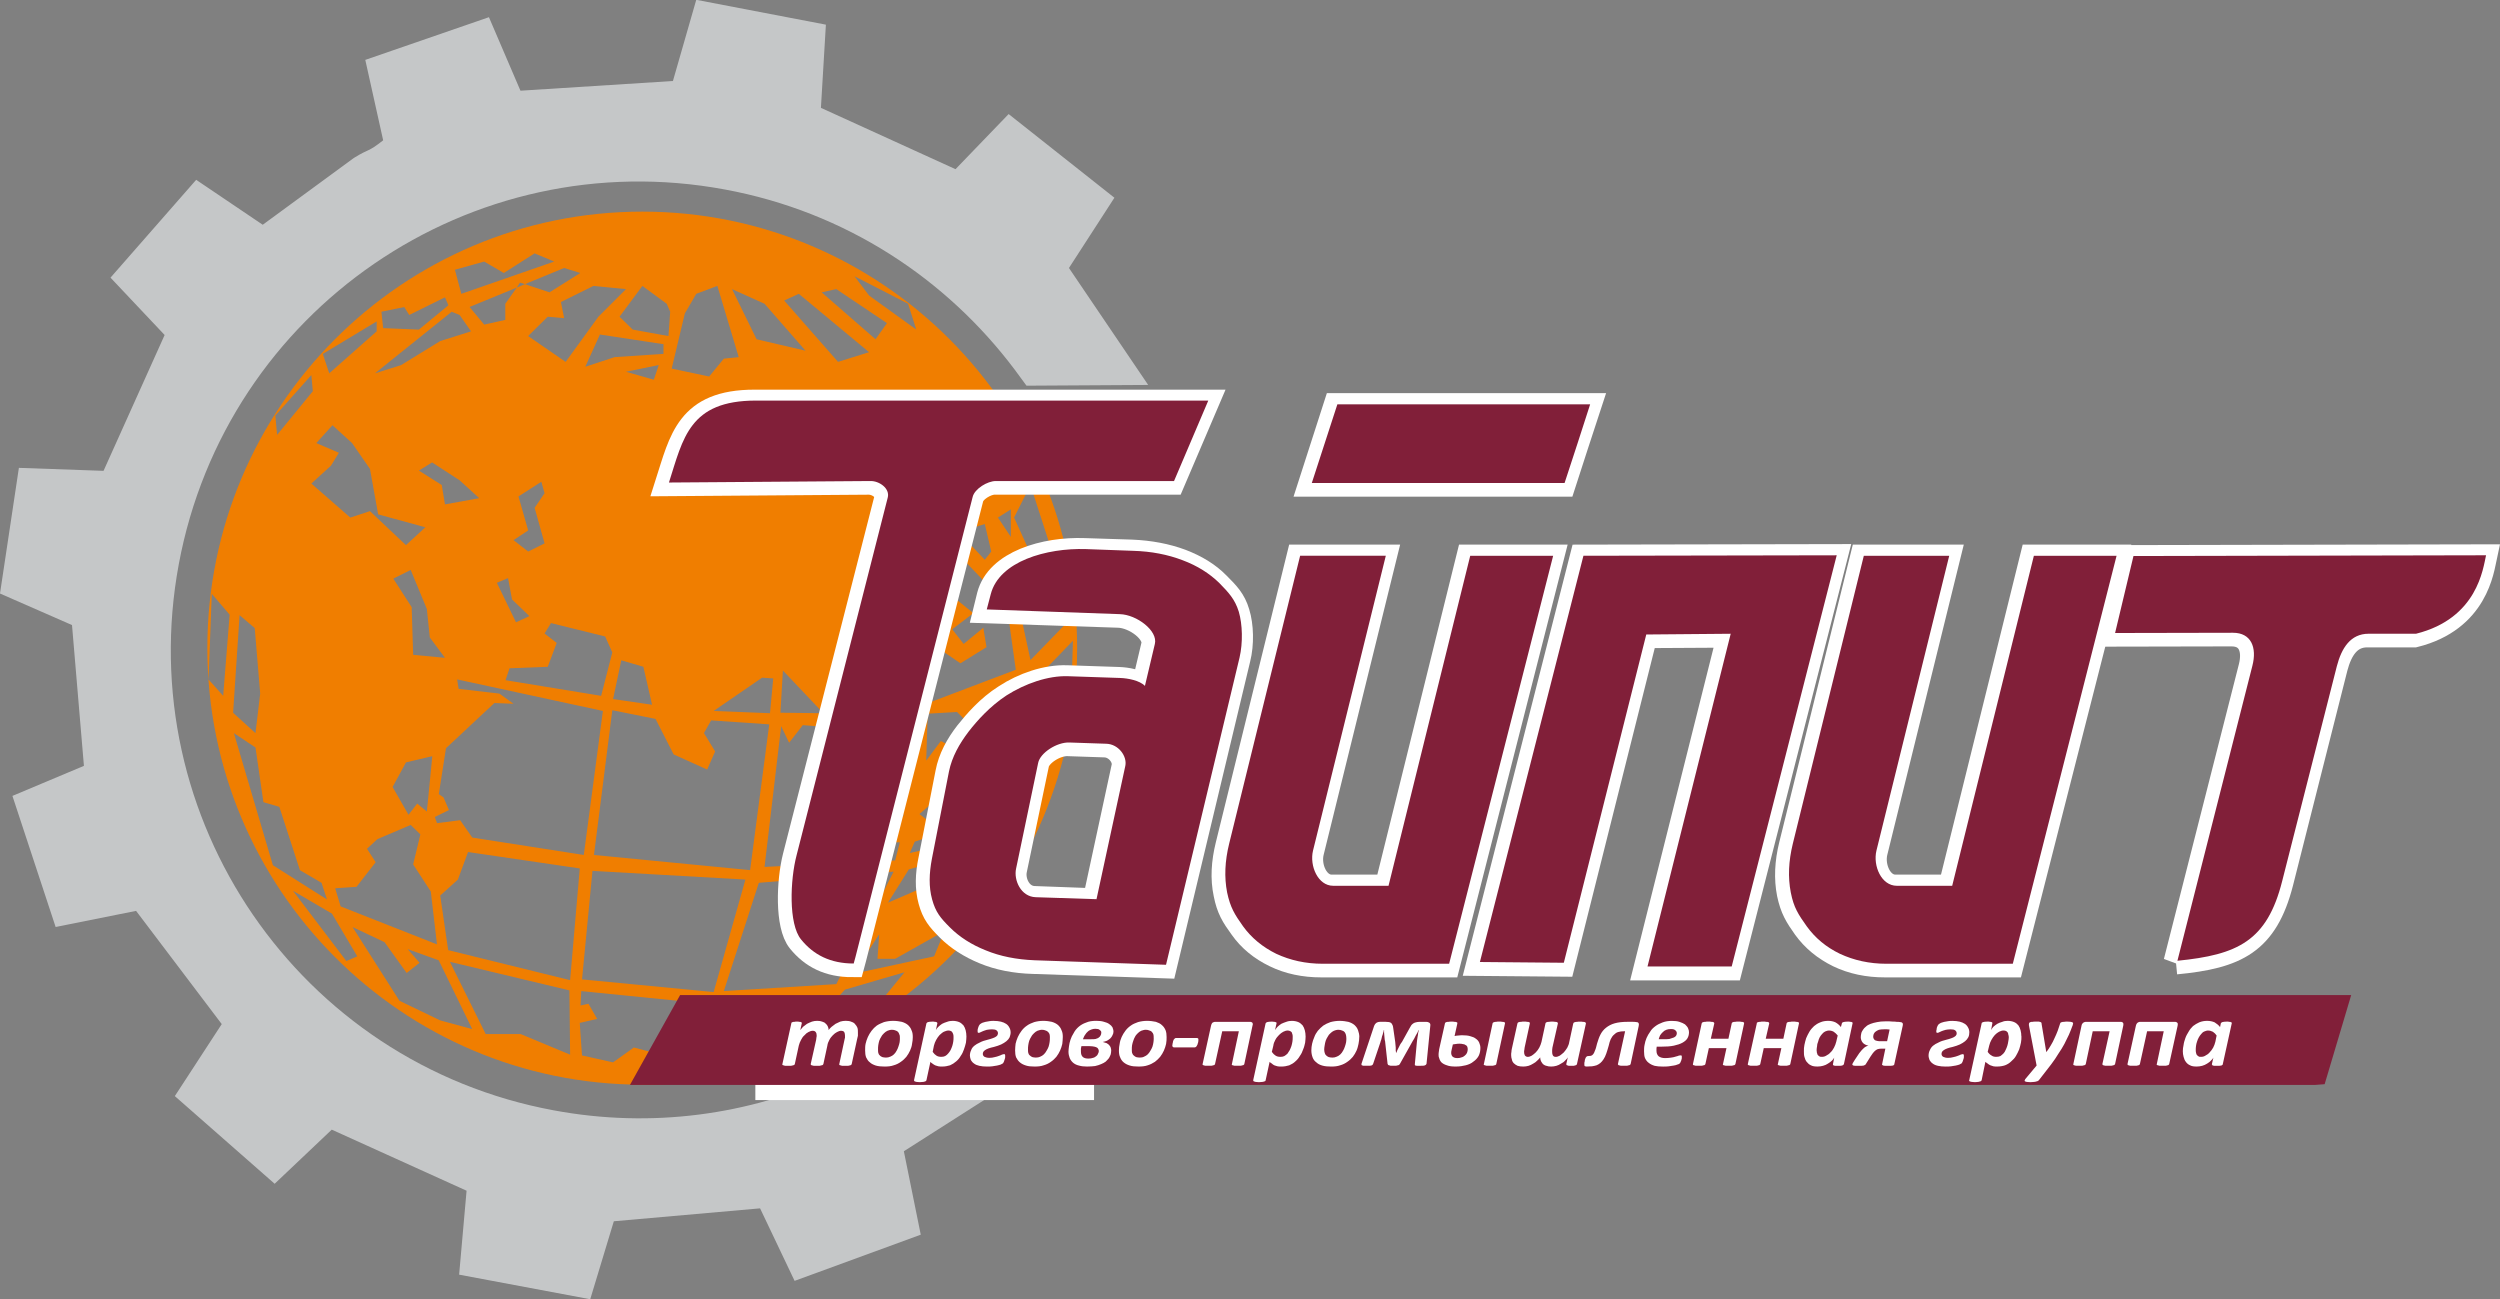 <svg xmlns="http://www.w3.org/2000/svg" width="122.767" height="63.8">
  <rect width="100%" height="100%" fill="#808080" stroke="none"/>
  <path fill="#c5c7c8" fill-rule="evenodd" d="M33.045 3.978l-7.487.476-1.548-3.61-6.072 2.097.878 3.95c-.793.622-.634.366-1.439.866l-4.475 3.28-3.268-2.207-4.207 4.804 2.658 2.817-3 6.67-4.157-.146L0 29.146l3.536 1.549.585 6.914L.61 39.084l2.122 6.438 3.95-.792 4.207 5.56-2.304 3.536 4.902 4.305 2.804-2.658 6.621 2.999-.366 4.122 6.438 1.207 1.159-3.829 7.182-.634 1.695 3.561 6.195-2.268-.83-4.097 5.793-3.694-9.255.012c-4.146 1.89-8.914 2.573-13.742 1.671-12.486-2.317-20.729-14.327-18.4-26.826C11.109 15.208 23.119 6.978 35.605 9.307c5.926 1.097 10.877 4.389 14.23 8.853l.573.78 5.975-.037-3.89-5.743 2.232-3.45-5.194-4.109-2.609 2.707-6.609-3.012.244-4.085L34.237 0h-.049z"/>
  <path fill="#f07e00" fill-rule="evenodd" d="M31.545 10.392c-11.804 0-21.363 9.597-21.363 21.437 0 11.84 9.559 21.436 21.363 21.436 11.791 0 21.35-9.596 21.35-21.436 0-11.84-9.559-21.437-21.35-21.437zM52.689 30.268l-2.085 2.146-.878-4.061.792-1.353-.72-1.585.805-1.597zm-4.012-10.742l1.451 2.073-.487 1.829-1.841-3.426zm.963 5.487v1.354l-.634-.951zm-.963 2.073l-.317.402-1.28-1.353 1.28-.402zm-1.036-6.048l.158.878-.878.402-.805-.488zm-2 11.779l.719-.793.804.549 1.28-.793-.158-.951-.964.793-.561-.719 1.037-.792-1.28-1.037.719-1.671 1.524 1.597.476-.719.646 4.609-4.402 1.671zm-.085 2.231l1.439-.085.732.72-.732 1.109-.793-.403-.719.964zm.964 3.744l.475 1.269-1.037.548-.805-.634zm-1.927-23.875l.403 1.268-2.317-1.671-.72-.951zM18.022 41.681l.512-.475 1.634-.695.475.463-.354 1.475.866 1.33.304 2.597-4.731-1.865-.269-.89 1.049-.073.939-1.208zm3.085-10.377l.744 1-1.562-.147-.073-2.341-.902-1.401.854-.427.792 1.914zm-.536-8.194l.646-.402 1.353.878.963.878-1.682.305-.159-.951zm-.634 14.328l1.293-.305-.268 2.72-.475-.391-.427.549-.781-1.366zm1.415 2.682l.695-.341-.268-.622-.231-.159.353-2.255 2.377-2.22.939.037-.695-.5-2-.232-.073-.464 7.158 1.549-.939 7.072-5.475-.854-.598-.854-1.134.146zm4.109-15.742l1.122-.72.159.561-.488.72.488 1.744-.805.402-.719-.561.719-.476zm1.28 6.731l.317-.512 2.658.658.353.781-.549 2.134-4.694-.768.195-.585 1.877-.073.439-1.171zm7.828 4.889l.353-.622 2.853.195-.939 7.158-7.669-.744.902-7.109 2.122.427.89 1.744 1.646.743.39-.89zm.476-1.085l2.377-1.634.549.036-.158 1.708zm-3.451-2.171l.427 1.866-1.915-.28.403-1.903zm-.853-14.486l1.609-.33-.244.72zm1.841-.878l-2.402.159-1.439.475.719-1.585 3.122.475zm-6.585 12.877l-.658.304-.939-1.939.549-.232.195 1.048zm3.097 12.511l7.511.427-1.56 5.524-6.463-.622zm8.17.586l6.621-.549-2.817 5.524-5.523.342zm.28-.78l.817-6.914.39.817.671-.866 1.097.086.147 1.597.902.464-.622.463-.902-.78-.658 1.207 1.792 1.134 1.487 1.548 1.525.037-.232.889zm.78-7.573l.122-2.072 1.988 2.097zm4.621 5.621l-.281-.89.708.232-.512-.732.975-.122.548.939zm.732-2.135l-1.207.232.195-1.427-1.524-.78.036-.548.78-.073.988.817 1.329-.622.353-.903.305-.109-.269 2.914zm-.598-4.95l.719-.878.964.878.158 1.11h-.561zM41.068 14.197l2.488 1.671-.561.792-2.646-2.305zm-1.841.232l3.451 2.866-1.525.475-2.646-3.012zm-1.683.488l2.012 2.305-2.402-.561-1.207-2.463zm-3.914.476l.561-.964 1.036-.39 1.049 3.5-.731.073-.72.878-1.841-.39zm-2.085-1.353l1.195.878.171.39-.085 1.195-1.756-.317-.646-.634zm-.805.158l-1.354 1.354-1.609 2.219-1.842-1.268.963-.951.805.073-.158-.793 1.597-.792zm-2.244-.792l-1.512.95-1.207-.402-.402.171-.561.792v.792l-1.037.232-.719-.866 2.317-.951.158-.244.244.073 1.926-.793zm-4.719-.561l.963.561 1.512-.964.963.402-4.56 1.585-.317-1.183zm-1.207 2.622l.561.805-1.512.476-1.926 1.183-1.281.403 3.768-3.024zm-2.719-.39l.244.39 1.756-.866.17.39-1.451 1.195-1.756-.073-.085-.805zm-1.354.707v.487l-2.329 2.061-.317-.952zm-2.171 5.097l.964.878.878 1.268.402 2.232 2.317.634-.952.878-1.768-1.671-.964.317-1.915-1.671.964-.878.39-.634-1.109-.476zm-1.037-2.463l.073.793-1.756 2.146-.085-.952zm-4.329 15.754l-.719-.805.159-4.207.877 1.025zm.805-3.963l.744.634.268 3.219-.232 1.94-1.098-1zm-.28 5.792l1.061.707.39 2.683.781.231 1.012 3.11 1.061.622.268.817-2.658-1.683zm5.523 11.194l-2.621-3.451 1.914 1.122 1.244 2.097zm4.609 2.914l-2-.963-2.305-3.622 1.573.744 1.085 1.512.634-.5-.585-.671 1.525.549 1.646 3.378zm3.951.671H23.851l-1.756-3.548 5.866 1.402.036 3.158zm-3.56-4.122l-.39-2.682.866-.781.5-1.354 5.487.805-.475 5.487zm9.121 4.78l-1.025.732-1.524-.341-.11-1.598.854-.195-.427-.744-.39.085.036-.707 6.219.622-1.756 2.646zm5.194.11l-2.695.427 1.756-2.719 5.085-.39-3.085 2.682zm6.572-1.939l-1.756.269-.549.548-1.134 1.122-.512-.146 2.548-2.804 2.927-.854zm2.976-2.646l-3.951.853 1.256-1.938-.085 1.207h.866l2.426-1.365zm-.548-3.377l-1.719.744 1.024-1.635 1.793-.512zm3.121-2.573l-3.768.878.244-.561 2.475-.792 1.768-.719zm-.646-1.037l.086-.951 1.438-.719.159.792zm2.17-2.621l-.89-.159-2.244.951-.39-.634 2.317-1.036.086-2.39 1.121-.391zm2.634-2.951l-.561.878-.403 1.756-1.121-.317.171-3.182 2-2.073z"/>
  <path fill="#fff" fill-rule="evenodd" d="M37.215 53.899h16.388v-3.426H37.215z"/>
  <path fill="none" stroke="#fff" stroke-width=".244" d="M37.215 53.899h16.388v-3.426H37.215z"/>
  <path fill="#fff" fill-rule="evenodd" d="M64.358 23.781l1.244-3.865h12.425c-.427 1.293-.841 2.585-1.256 3.865z"/>
  <path fill="none" stroke="#fff" stroke-width="1.219" d="M64.358 23.781l1.244-3.865h12.425c-.427 1.293-.841 2.585-1.256 3.865z"/>
  <path fill="#fff" fill-rule="evenodd" d="M106.853 47.241l3.682-14.473c.232-.903-.061-1.635-.951-1.635l-5.792.012.901-3.768 17.317-.037c-.135.622-.416 3.085-3.44 3.841h-2.329c-.889 0-1.329.72-1.56 1.598l-2.671 10.559c-.756 2.939-2.196 3.621-5.157 3.902z"/>
  <path fill="none" stroke="#fff" stroke-width="1.219" d="M106.853 47.241l3.682-14.473c.232-.903-.061-1.635-.951-1.635l-5.792.012.901-3.768 17.317-.037c-.135.622-.416 3.085-3.44 3.841h-2.329c-.889 0-1.329.72-1.56 1.598l-2.671 10.559c-.756 2.939-2.196 3.621-5.157 3.902z"/>
  <path fill="#fff" fill-rule="evenodd" d="M90.123 27.329l-5.158 20.205h-4.133l4.097-16.34-4.146.024-4.048 16.133-4.121-.036 5.084-19.961z"/>
  <path fill="none" stroke="#fff" stroke-width="1.219" d="M90.123 27.329l-5.158 20.205h-4.133l4.097-16.34-4.146.024-4.048 16.133-4.121-.036 5.084-19.961z"/>
  <path fill="#fff" fill-rule="evenodd" d="M71.088 47.387h-6.206c-.83 0-1.598-.158-2.268-.487-.683-.329-1.231-.78-1.634-1.353-.415-.573-.634-.914-.781-1.659-.158-.744-.11-1.536.098-2.377l3.487-14.157h4.194l-3.572 14.486c-.183.744.244 1.72.988 1.72h2.719l4.012-16.206h4.072z"/>
  <path fill="none" stroke="#fff" stroke-width="1.219" d="M71.088 47.387h-6.206c-.83 0-1.598-.158-2.268-.487-.683-.329-1.231-.78-1.634-1.353-.415-.573-.634-.914-.781-1.659-.158-.744-.11-1.536.098-2.377l3.487-14.157h4.194l-3.572 14.486c-.183.744.244 1.72.988 1.72h2.719l4.012-16.206h4.072z"/>
  <path fill="#fff" fill-rule="evenodd" d="M55.188 37.669c.11-.463-.341-1.061-.927-1.085l-1.817-.061c-.622-.024-1.438.512-1.536 1l-1.085 5.195c-.122.573.244 1.377.963 1.402l2.987.11zm-4.451 9.548c-.89-.025-1.695-.183-2.402-.476-.708-.292-1.292-.67-1.756-1.134-.476-.476-.707-.755-.878-1.378-.171-.622-.146-1.28 0-1.987l.841-4.293c.134-.707.488-1.353.951-1.951.439-.549 1.048-1.256 1.877-1.781.89-.585 2.025-.975 3.025-.939l2.536.085c.39.012.976.11 1.232.378l.488-2.061c.146-.646-.903-1.439-1.732-1.464l-6.523-.219.183-.744c.415-1.622 2.744-2.292 4.67-2.219l2.317.074c.902.036 1.72.195 2.439.463.731.28 1.329.646 1.792 1.121.463.463.78.78.963 1.402.195.622.22 1.536.037 2.256l-3.609 15.083z"/>
  <path fill="none" stroke="#fff" stroke-width="1.219" d="M55.188 37.669c.11-.463-.341-1.061-.927-1.085l-1.817-.061c-.622-.024-1.438.512-1.536 1l-1.085 5.195c-.122.573.244 1.377.963 1.402l2.987.11zm-4.451 9.548c-.89-.025-1.695-.183-2.402-.476-.708-.292-1.292-.67-1.756-1.134-.476-.476-.707-.755-.878-1.378-.171-.622-.146-1.28 0-1.987l.841-4.293c.134-.707.488-1.353.951-1.951.439-.549 1.048-1.256 1.877-1.781.89-.585 2.025-.975 3.025-.939l2.536.085c.39.012.976.11 1.232.378l.488-2.061c.146-.646-.903-1.439-1.732-1.464l-6.523-.219.183-.744c.415-1.622 2.744-2.292 4.67-2.219l2.317.074c.902.036 1.72.195 2.439.463.731.28 1.329.646 1.792 1.121.463.463.78.78.963 1.402.195.622.22 1.536.037 2.256l-3.609 15.083z"/>
  <path fill="#fff" fill-rule="evenodd" d="M41.848 47.376c-1.146 0-1.963-.415-2.585-1.183-.61-.756-.524-2.914-.22-4.122l4.487-17.559c.109-.464-.427-.829-.867-.829l-9.888.073c.695-2.171 1.012-4.012 4.28-4.012h22.204l-1.683 3.938h-8.743c-.402 0-1.048.378-1.146.793L42.885 43.327l-.951 3.731z"/>
  <path fill="none" stroke="#fff" stroke-width="1.219" d="M41.848 47.376c-1.146 0-1.963-.415-2.585-1.183-.61-.756-.524-2.914-.22-4.122l4.487-17.559c.109-.464-.427-.829-.867-.829l-9.888.073c.695-2.171 1.012-4.012 4.28-4.012h22.204l-1.683 3.938h-8.743c-.402 0-1.048.378-1.146.793L42.885 43.327l-.951 3.731z"/>
  <path fill="#fff" fill-rule="evenodd" d="M98.768 47.387h-6.207c-.84 0-1.596-.158-2.28-.487-.67-.329-1.219-.78-1.634-1.353-.404-.573-.622-.914-.781-1.659-.146-.744-.109-1.536.098-2.377l3.499-14.157h4.194L92.086 41.839c-.183.744.244 1.72.988 1.72h2.719l4.012-16.206h4.072z"/>
  <path fill="none" stroke="#fff" stroke-width="1.219" d="M98.768 47.387h-6.207c-.84 0-1.596-.158-2.28-.487-.67-.329-1.219-.78-1.634-1.353-.404-.573-.622-.914-.781-1.659-.146-.744-.109-1.536.098-2.377l3.499-14.157h4.194L92.086 41.839c-.183.744.244 1.72.988 1.72h2.719l4.012-16.206h4.072z"/>
  <path fill="#811f39" fill-rule="evenodd" d="M64.418 23.72l1.256-3.865h12.413c-.415 1.293-.83 2.572-1.256 3.865zm42.508 23.461l3.681-14.486c.233-.902-.06-1.622-.951-1.622l-5.791.012.903-3.78 17.314-.037c-.146.634-.414 3.097-3.438 3.853h-2.33c-.89 0-1.329.707-1.56 1.597l-2.683 10.548c-.743 2.951-2.194 3.622-5.145 3.914zm-16.731-19.912l-5.157 20.192h-4.134l4.085-16.339-4.146.036-4.049 16.12-4.121-.037 5.084-19.949zm-19.033 20.058h-6.207c-.842 0-1.597-.171-2.28-.488-.67-.33-1.219-.78-1.634-1.354-.414-.585-.622-.914-.781-1.658-.146-.756-.11-1.537.098-2.39l3.487-14.145h4.207l-3.573 14.474c-.183.756.243 1.732.987 1.732h2.72l4.012-16.205h4.072zm-15.901-9.718c.098-.476-.341-1.073-.939-1.086l-1.805-.061c-.622-.024-1.438.512-1.536 1l-1.085 5.194c-.122.561.232 1.378.963 1.403l2.987.097zm-4.451 9.547c-.902-.037-1.695-.195-2.402-.487-.707-.281-1.293-.658-1.768-1.134-.463-.463-.695-.744-.866-1.366-.171-.621-.146-1.28-.013-1.988l.842-4.304c.146-.707.5-1.341.964-1.951.427-.548 1.048-1.244 1.865-1.78.903-.573 2.037-.976 3.024-.939l2.549.086c.378.012.963.122 1.219.39l.488-2.061c.158-.646-.89-1.439-1.719-1.463l-6.536-.232.195-.744c.414-1.622 2.744-2.28 4.67-2.219l2.316.085c.903.025 1.707.183 2.439.463.719.269 1.316.647 1.792 1.11.464.476.769.793.964 1.415.183.622.207 1.524.037 2.256l-3.61 15.084z"/>
  <path fill="#811f39" fill-rule="evenodd" d="M41.922 47.315c-1.146 0-1.975-.427-2.585-1.183-.621-.756-.537-2.926-.219-4.134l4.475-17.559c.122-.45-.415-.829-.854-.817l-9.889.073c.695-2.171 1-4.024 4.268-4.024h22.217l-1.682 3.951h-8.755c-.403 0-1.037.378-1.134.781l-4.804 18.863-.951 3.731zm56.92.012h-6.207c-.842 0-1.598-.171-2.28-.488-.683-.33-1.22-.78-1.634-1.354-.414-.585-.635-.914-.781-1.658-.146-.756-.109-1.537.098-2.39l3.488-14.145h4.194l-3.573 14.474c-.182.756.244 1.732 1 1.732h2.719l4.011-16.205h4.061zm15.314 5.914c-.146.012-.304.024-.463.036H30.935l2.463-4.413h82.062z"/>
  <path fill="#fff" fill-rule="evenodd" d="M66.114 50.972c0-.073-.012-.122-.024-.17-.013-.049-.037-.086-.062-.122-.036-.037-.073-.062-.122-.074-.049-.024-.109-.037-.183-.037-.085 0-.158.025-.219.049-.061.025-.122.074-.171.122-.061.049-.097.098-.134.171-.037.061-.074.122-.098.195-.024.073-.037.146-.049.22-.012.073-.025.146-.025.206 0 .073.013.122.025.171.012.049.037.098.073.122.025.036.074.061.123.085.049.012.109.025.183.025.073 0 .146-.013.22-.049.06-.025.121-.061.17-.11.049-.049.098-.11.135-.183.037-.061.061-.122.086-.195.024-.073.049-.146.061-.219.012-.073.012-.147.012-.208zm.635-.049c0 .11-.013.22-.037.342-.025.11-.049.22-.098.329-.049.11-.109.207-.182.305-.073.086-.159.17-.269.244-.098.073-.219.134-.353.171-.134.049-.281.061-.451.061-.158 0-.305-.012-.427-.049-.122-.036-.219-.086-.292-.158-.086-.061-.147-.146-.183-.244-.037-.097-.061-.219-.061-.341 0-.109.013-.219.037-.329.025-.11.061-.22.11-.33.037-.109.098-.207.171-.305.085-.098.171-.182.268-.256.11-.073.22-.122.353-.171.134-.037.293-.061.452-.061.171 0 .306.025.427.049.122.037.22.086.305.159.074.073.135.146.171.256.036.098.062.207.062.329zm-3.268.012c0-.049 0-.097-.012-.134-.013-.037-.025-.073-.037-.11-.025-.025-.049-.049-.086-.061-.024-.013-.073-.025-.11-.025-.073 0-.147.025-.219.061-.073.036-.147.098-.208.159-.073.073-.134.146-.183.243-.049.086-.085.183-.097.281l-.073.305c.06.086.122.147.183.183.073.049.158.061.244.061.073 0 .134-.012.183-.037.061-.036.109-.073.158-.121.037-.049.073-.11.11-.171.036-.073.061-.135.085-.207.024-.073.036-.147.049-.22.012-.073.012-.134.012-.208zm.634-.049c0 .098-.012.208-.024.318-.025.11-.049.22-.098.329-.037.11-.086.22-.159.318-.061.11-.134.195-.22.268-.085.086-.195.147-.304.195-.122.037-.244.061-.39.061-.061 0-.122 0-.183-.012-.061-.012-.11-.037-.158-.049-.049-.024-.086-.049-.122-.086-.049-.024-.073-.048-.11-.085l-.195.902c0 .012-.012.024-.012.036-.012.013-.037.025-.061.025-.025.012-.061.024-.098.024-.037 0-.098.012-.159.012-.049 0-.11-.012-.147-.012-.036 0-.06-.013-.085-.024-.025 0-.037-.012-.037-.025-.012-.013-.012-.024-.012-.036l.609-2.792c.013-.025.037-.049.074-.061.049-.012.121-.024.219-.024.049 0 .098 0 .121.012.037 0 .062 0 .074.012.024.012.036.012.049.025v.036l-.074.33c.025-.049.074-.098.122-.159.049-.049.11-.097.183-.147.086-.036.158-.073.244-.097.098-.037.183-.049.28-.049.122 0 .232.025.317.061.086.036.147.098.207.158.049.073.085.147.11.244.025.098.037.195.037.292zm-3.011 1.366c0 .012-.012.024-.024.036-.013.013-.037.024-.061.024-.025.012-.048.012-.098.024h-.292c-.037-.013-.074-.013-.098-.024-.012 0-.036-.012-.036-.024-.013-.013-.013-.024 0-.036l.341-1.61h-.816l-.354 1.61c0 .012-.013.024-.024.036-.012.013-.024.024-.061.024-.024.012-.049.012-.097.024h-.293c-.036-.013-.073-.013-.086-.024-.025 0-.037-.012-.049-.024v-.036l.415-1.89c.012-.061.036-.097.06-.134.037-.024.086-.049.147-.049h1.707c.061 0 .098.024.122.049.013.037.025.073 0 .134zm-2.256-1.183v.049c0 .025-.012.049-.012.073-.012.036-.024.061-.024.085-.013.024-.024.049-.036.073-.013.025-.025.049-.049.061-.012.012-.037.024-.061.024h-1.012c-.025 0-.049-.012-.061-.024-.013-.012-.024-.036-.024-.073 0-.012 0-.037.012-.061 0-.024 0-.049.013-.073 0-.024.012-.049.012-.073.013-.036.025-.061.036-.085.013-.013.037-.037.049-.049.013-.012.037-.025.061-.025h1.012c.037 0 .061.013.074.025.012.024.012.049.012.073zm-2.194-.098c0-.073 0-.122-.013-.17-.012-.049-.037-.086-.073-.122-.024-.037-.073-.062-.122-.074-.049-.024-.11-.037-.183-.037-.073 0-.146.025-.22.049-.06.025-.122.074-.17.122-.049.049-.098.098-.134.171-.036.061-.061.122-.085.195-.025.073-.049.146-.061.22-.012.073-.012.146-.012.206 0 .073 0 .122.012.171.025.049.037.098.074.122.037.036.073.061.122.085.049.012.109.025.183.025.085 0 .158-.013.219-.049.061-.025.122-.061.171-.11.048-.049.098-.11.134-.183.037-.061.073-.122.098-.195.025-.073.037-.146.049-.219.013-.073.013-.147.013-.208zm.634-.049c0 .11 0 .22-.025.342-.024.11-.061.22-.109.329-.049.11-.11.207-.183.305-.073.086-.158.17-.256.244-.11.073-.232.134-.354.171-.134.049-.292.061-.451.061-.171 0-.318-.012-.427-.049-.122-.036-.22-.086-.305-.158-.073-.061-.134-.146-.17-.244-.049-.097-.061-.219-.061-.341 0-.109.013-.219.037-.329.013-.11.049-.22.097-.33.049-.109.11-.207.183-.305.073-.098.159-.182.268-.256.098-.073.219-.122.354-.171.134-.037.281-.061.451-.061.159 0 .305.025.427.049.109.037.219.086.292.159.086.073.134.146.183.256.037.098.049.207.049.329zm-3.329.683c0-.024-.013-.061-.024-.085-.012-.037-.037-.049-.061-.074-.037-.024-.085-.036-.134-.049-.061-.012-.134-.024-.232-.024h-.403c-.013.048-.013.085-.024.121v.134c0 .122.024.208.086.269.061.061.159.086.28.086.086 0 .171-.013.232-.037.061-.012.11-.049.158-.086.037-.024.073-.073.086-.121.024-.037.037-.086.037-.135zm.122-.89c0-.024 0-.049-.012-.073-.012-.025-.037-.037-.061-.06-.025-.025-.049-.037-.086-.049-.037 0-.086-.013-.134-.013-.073 0-.134.013-.195.037-.061.025-.122.049-.171.098-.049.037-.097.098-.134.159-.048.061-.072.134-.109.219h.414c.086 0 .147 0 .207-.012.061-.024.122-.036.159-.073.037-.025.073-.061.086-.098.024-.037.036-.086.036-.134zm.487.866c0 .073-.012.134-.024.195-.025.061-.049.122-.086.183-.049.061-.098.11-.158.171-.061.049-.134.086-.22.122-.085.036-.183.073-.305.098-.109.012-.244.024-.39.024-.146 0-.28-.012-.403-.049-.11-.024-.207-.073-.28-.134-.073-.061-.134-.146-.171-.232-.036-.098-.061-.196-.061-.317 0-.073.012-.158.025-.268.012-.098.036-.208.073-.317.037-.11.086-.22.159-.33.061-.122.146-.22.244-.305.098-.085.22-.158.365-.207.135-.062.305-.086.5-.086.147 0 .269.013.379.049.097.024.195.061.256.11.073.049.122.098.159.159.025.073.049.134.049.207 0 .061-.013.122-.049.183-.024.061-.061.11-.11.159-.037.036-.098.073-.159.11-.061.024-.134.049-.207.061.072.024.134.037.195.061.049.037.097.061.122.098.037.036.061.085.073.121.012.049.024.098.024.134zm-3.011-.61c0-.073 0-.122-.013-.17-.012-.049-.036-.086-.073-.122-.037-.037-.073-.062-.122-.074-.049-.024-.11-.037-.183-.037-.073 0-.146.025-.219.049-.061.025-.122.074-.171.122-.049.049-.098.098-.134.171-.037.061-.073.122-.098.195-.025.073-.037.146-.049.22-.013.073-.013.146-.013.206 0 .073 0 .122.013.171.012.049.037.098.073.122.037.036.073.061.122.085.048.012.109.025.182.025.073 0 .147-.013.22-.049.06-.025.121-.061.17-.11.049-.049.098-.11.135-.183.036-.061.073-.122.097-.195.024-.073.037-.146.049-.219.013-.073.013-.147.013-.208zm.634-.049c0 .11-.013.22-.025.342-.025.11-.061.22-.11.329-.049.11-.109.207-.183.305-.073.086-.159.17-.268.244-.098.073-.219.134-.354.171-.134.049-.281.061-.451.061-.158 0-.305-.012-.414-.049-.122-.036-.22-.086-.305-.158-.073-.061-.134-.146-.183-.244-.037-.097-.049-.219-.049-.341 0-.109.012-.219.024-.329.025-.11.061-.22.11-.33.049-.109.11-.207.183-.305.073-.098.159-.182.269-.256.098-.073.22-.122.353-.171.134-.037.281-.061.451-.061.159 0 .305.025.415.049.122.037.22.086.305.159.073.073.134.146.171.256.049.098.061.207.061.329zm-2.561-.231c0 .085-.024.171-.049.243-.036.074-.085.134-.159.195-.073.061-.158.11-.256.159-.11.049-.219.086-.354.122-.109.024-.207.049-.268.073-.073.024-.134.061-.17.085-.037.024-.073.061-.086.085-.012.025-.025.061-.025.098 0 .061.025.11.086.147.049.024.134.049.232.049.098 0 .183-.012.268-.037.073-.012.146-.037.207-.06.061-.024.11-.037.146-.061.049-.013.073-.025.11-.025.012 0 .037 0 .037.025.012.012.012.024.012.049v.085c0 .025-.012.062-.024.098-.013.037-.025.073-.036.11-.012.037-.037.061-.049.086-.024.012-.061.037-.11.06-.049.013-.11.037-.183.049-.073.013-.146.025-.231.037-.086.012-.171.012-.257.012-.146 0-.268-.012-.378-.036-.109-.024-.195-.061-.256-.11-.073-.048-.122-.11-.159-.171-.025-.073-.049-.147-.049-.219 0-.11.025-.195.061-.268.024-.085.085-.159.159-.22.073-.061.159-.109.268-.158.11-.061.232-.098.378-.134.098-.025.183-.049.244-.073.073-.024.122-.049.159-.073.036-.025.073-.049.085-.085.013-.025.024-.061.024-.086 0-.061-.024-.109-.073-.146-.049-.037-.122-.049-.219-.049-.098 0-.183.012-.256.024-.061.025-.134.037-.183.062-.061.024-.097.049-.134.061-.037.024-.061.024-.085.024-.012 0-.024 0-.037-.012-.012-.012-.012-.036-.012-.072v-.062c.012-.036.012-.073.024-.097.012-.036.024-.073.036-.097.025-.037.037-.061.061-.086.025-.013.061-.037.098-.061.049-.011.097-.036.159-.049.06-.012.134-.025.207-.037.061-.013.134-.013.207-.013.134 0 .244.013.353.038.098.024.183.06.256.109.073.049.122.11.159.183.037.061.061.146.061.232zm-2.805.243c0-.049 0-.097-.012-.134-.012-.037-.024-.073-.049-.11-.012-.025-.036-.049-.073-.061-.024-.013-.073-.025-.109-.025-.073 0-.146.025-.232.061-.073.036-.134.098-.207.159-.061.073-.122.146-.171.243-.049.086-.085.183-.11.281l-.061.305c.061.086.122.147.183.183.073.049.158.061.244.061.073 0 .122-.012.183-.037.061-.036.11-.073.146-.121.049-.049.085-.11.122-.171.036-.073.06-.135.085-.207.025-.073.036-.147.049-.22.012-.073.012-.134.012-.208zm.634-.049c0 .098-.012.208-.024.318-.024.11-.061.22-.098.329-.037.11-.086.22-.158.318-.062.11-.134.195-.22.268-.098.086-.195.147-.305.195-.122.037-.244.061-.39.061-.062 0-.122 0-.183-.012-.061-.012-.11-.037-.159-.049-.049-.024-.086-.049-.134-.086-.036-.024-.073-.048-.097-.085l-.195.902c0 .012-.012.024-.025.036-.012.013-.024.025-.049.025-.025.012-.061.024-.097.024-.049 0-.098.012-.159.012-.061 0-.11-.012-.146-.012-.037 0-.061-.013-.085-.024-.024 0-.037-.012-.037-.025-.012-.013-.012-.024-.012-.036l.609-2.792c.012-.025.037-.049.073-.061.049-.012.122-.024.219-.024.049 0 .098 0 .122.012.037 0 .061 0 .073.012.024.012.037.012.037.025.012.011.012.024.012.036l-.073.33c.025-.049.061-.098.122-.159.049-.049.11-.097.183-.147.072-.036.158-.073.243-.097.098-.037.183-.049.281-.049.122 0 .232.025.317.061.085.036.146.098.207.158.049.073.086.147.11.244.024.098.036.195.036.292zm-3.268.086c0-.073 0-.122-.025-.17-.012-.049-.036-.086-.061-.122-.036-.037-.072-.062-.121-.074-.049-.024-.11-.037-.183-.037-.085 0-.159.025-.219.049-.061.025-.122.074-.171.122-.049.049-.098.098-.134.171-.037.061-.073.122-.098.195-.024.073-.036.146-.049.22-.012.073-.012.146-.012.206 0 .073 0 .122.012.171.013.049.037.098.073.122.025.036.073.061.122.085.049.012.11.025.183.025.073 0 .146-.013.22-.049.061-.025.122-.061.171-.11.049-.049.098-.11.134-.183.036-.061.061-.122.085-.195.025-.073.049-.146.061-.219.012-.073.012-.147.012-.208zm.634-.049c0 .11-.012.22-.037.342-.012.11-.049.22-.098.329-.049.11-.11.207-.183.305-.073.086-.158.17-.268.244-.098.073-.219.134-.353.171-.134.049-.28.061-.451.061-.159 0-.305-.012-.427-.049-.11-.036-.219-.086-.292-.158-.085-.061-.134-.146-.183-.244-.037-.097-.049-.219-.049-.341 0-.109 0-.219.024-.329.025-.11.061-.22.11-.33.048-.109.11-.207.182-.305.073-.098.159-.182.257-.256.11-.073.231-.122.353-.171.134-.037.292-.061.451-.061.171 0 .304.025.427.049.121.037.219.086.304.159.073.073.135.146.171.256.049.098.061.207.061.329zM41.824 52.253c0 .012-.012.024-.025.036-.012.013-.024.024-.048.024-.024.012-.061.012-.098.024h-.305c-.036-.013-.061-.013-.085-.024-.025 0-.036-.012-.049-.024v-.036l.256-1.195c.012-.037.012-.073.024-.098v-.11c0-.061-.012-.122-.037-.17-.024-.037-.085-.062-.158-.062-.061 0-.122.025-.195.062-.073.036-.134.085-.207.158-.061.061-.122.134-.171.231-.049.086-.086.183-.098.281l-.195.903c-.012.012-.012.024-.024.036-.012.013-.037.024-.061.024-.024.012-.061.012-.097.024h-.293c-.037-.013-.073-.013-.098-.024-.012 0-.025-.012-.037-.024-.012-.013-.012-.024-.012-.036l.268-1.195c0-.037.013-.073.013-.11.012-.037.012-.073.012-.098 0-.073-.012-.122-.049-.17-.025-.037-.073-.062-.146-.062-.073 0-.134.025-.208.062-.073.036-.134.085-.195.158-.073.061-.122.134-.171.231-.049.086-.085.183-.11.281l-.195.903c0 .012-.012.024-.024.036-.013.013-.037.024-.061.024-.025.012-.049.012-.098.024h-.292c-.037-.013-.074-.013-.086-.024-.024 0-.037-.012-.049-.024 0-.013-.012-.024 0-.036l.439-2c0-.012 0-.025.012-.036.012-.013.025-.013.049-.025.025-.012.049-.012.086-.012.036-.012.073-.012.122-.012.06 0 .097 0 .134.012.024 0 .049 0 .073.012.012.012.025.012.037.025v.036l-.073.33c.036-.049.086-.098.134-.159.061-.049.122-.097.195-.147.073-.036.146-.073.244-.109.073-.025.171-.038.256-.038.098 0 .183.013.244.038.073.024.135.049.171.097.049.036.085.085.11.146.024.049.037.109.037.171.037-.049.086-.11.146-.159.061-.049.122-.097.195-.147.073-.036.146-.073.232-.109.085-.025.17-.038.268-.038.11 0 .207.013.281.049.073.024.146.061.183.122.049.049.086.11.11.171.024.073.024.146.024.232v.159c-.012.049-.024.098-.037.158zm54.883-1.561c0 .085-.012.171-.049.243-.037.074-.086.134-.158.195-.073.061-.158.11-.256.159-.109.049-.22.086-.353.122-.11.024-.207.049-.268.073-.074.024-.134.061-.171.085-.037.024-.073.061-.086.085-.012.025-.024.061-.024.098 0 .061.024.11.085.147.049.024.134.049.231.049.098 0 .184-.012.269-.037.073-.012.146-.037.208-.06.06-.024.109-.037.146-.061.049-.013.084-.025.109-.025.012 0 .036 0 .036.025.013.012.013.024.013.049v.085c0 .025-.013.062-.025.098-.012.037-.024.073-.036.11-.013.037-.036.061-.048.086-.025.012-.063.037-.111.06-.048.013-.109.037-.182.049-.074.013-.147.025-.233.037-.085.012-.17.012-.256.012-.146 0-.268-.012-.378-.036-.111-.024-.195-.061-.257-.11-.072-.048-.121-.11-.158-.171-.024-.073-.049-.147-.049-.219 0-.11.025-.195.062-.268.036-.085.085-.159.159-.22.072-.061.158-.109.268-.158.109-.061.232-.098.378-.134.098-.025.183-.049.245-.073.073-.024.122-.049.158-.073.036-.025.073-.049.085-.085.025-.025.025-.061.025-.086 0-.061-.025-.109-.074-.146-.049-.037-.121-.049-.219-.049-.098 0-.184.012-.244.024-.073.025-.146.037-.195.062-.06.024-.098.049-.134.061-.036.024-.061.024-.073.024-.024 0-.037 0-.049-.012-.012-.012-.012-.036-.012-.072 0-.013 0-.037.012-.062 0-.036.012-.073.012-.097.013-.036.025-.073.037-.097.025-.037.037-.061.061-.086.024-.013.06-.037.098-.061.049-.011.098-.036.158-.049.061-.012.135-.025.208-.037.061-.013.134-.013.207-.013.134 0 .245.013.355.038.098.024.182.06.256.109.072.049.121.11.158.183.036.061.06.146.06.232zm-3.914-.135c-.049 0-.086-.012-.135-.012h-.133c-.111 0-.195.012-.256.024-.074.025-.123.062-.172.098-.037.025-.061.073-.085.11-.013.049-.025.086-.025.134 0 .037.012.073.025.098.013.024.036.049.061.073.024.013.072.025.121.036.037.012.098.012.171.012h.305zm.232 1.695c0 .012 0 .024-.013.036-.013.013-.024.024-.049.036-.025 0-.062.013-.098.013h-.305c-.036 0-.073-.013-.085-.013-.025-.012-.037-.024-.049-.036-.013-.013-.013-.024 0-.036l.158-.756h-.207c-.061 0-.123.012-.172.025-.049.024-.096.048-.133.085-.037.037-.074.074-.11.122-.036.049-.073.098-.109.159l-.22.353c-.012.025-.024.037-.037.049-.024.013-.049.024-.072.036-.025 0-.061.013-.111.013h-.317c-.036 0-.061-.013-.085-.013-.013-.012-.036-.012-.036-.024-.012-.013-.012-.025-.012-.025v-.024c.012-.013.012-.025.024-.049.012-.012.025-.037.037-.061.012-.025.036-.061.06-.098l.22-.329c.085-.11.158-.195.231-.256.073-.061.146-.097.219-.11-.122-.024-.219-.073-.28-.146-.062-.073-.098-.171-.098-.269 0-.06.012-.121.024-.182.013-.073.049-.121.086-.183.037-.061.086-.11.147-.158.06-.061.135-.098.231-.134.086-.036.195-.06.318-.085.109-.024.256-.037.402-.037h.195c.061 0 .121.013.183.013.061 0 .122 0 .183.012.061 0 .122 0 .171.012.049 0 .085.012.11.049.024.025.024.061.012.122zm-2.781-1.402c-.061-.073-.121-.134-.195-.183-.061-.036-.146-.061-.231-.061-.074 0-.135.025-.195.049-.049.025-.109.073-.146.122-.049.049-.086.109-.122.171-.025.061-.062.134-.073.207-.025.061-.049.134-.049.207-.012.073-.025.146-.025.207 0 .036.013.085.013.122.012.036.024.073.036.11.025.025.049.049.085.072.037.025.074.025.123.025.072 0 .146-.012.219-.061.073-.036.147-.086.207-.158.073-.061.122-.147.171-.232.049-.098.085-.183.111-.292zm.305 1.402c-.013.036-.037.049-.085.073-.037.013-.11.013-.208.013h-.134c-.025 0-.049-.013-.074-.013-.012-.012-.024-.024-.036-.036v-.036l.061-.317c-.025.049-.061.097-.11.146-.061.061-.122.098-.195.146-.074.049-.146.086-.244.11-.086.024-.171.036-.269.036-.134 0-.243-.012-.329-.061-.086-.037-.147-.098-.207-.171-.049-.061-.086-.147-.11-.244-.025-.086-.025-.183-.025-.281 0-.097 0-.195.025-.304.024-.11.049-.22.085-.329.049-.11.098-.22.159-.317.061-.11.146-.195.231-.28.086-.073.183-.134.305-.183.109-.049.244-.073.391-.073.134 0 .244.025.353.073.109.061.195.135.268.232l.049-.183c0-.025.025-.049.073-.061.049-.012.109-.024.219-.024.049 0 .086 0 .123.012.023 0 .049 0 .072.012.012.012.025.012.037.025 0 .011.012.024 0 .036zm-2.633 0c0 .012-.013.024-.024.036-.013.013-.036.024-.061.024-.024.012-.061.012-.098.024h-.293c-.037-.013-.072-.013-.097-.024-.013 0-.025-.012-.037-.024-.012-.013-.012-.024 0-.036l.171-.78h-.865l-.171.78c0 .012-.013.024-.024.036-.012.013-.024.024-.049.024-.024.012-.061.012-.098.024h-.305c-.037-.013-.061-.013-.086-.024-.023 0-.036-.012-.049-.024v-.036l.439-1.987c0-.025 0-.037.012-.049.012-.013.037-.013.061-.025.024-.012.061-.012.097-.012.037-.012.085-.012.146-.012.062 0 .111 0 .147.012.049 0 .074 0 .098.012.025.012.037.012.037.025.012.011.012.024.012.049l-.17.744h.865l.158-.744c0-.025.013-.037.025-.049.012-.013.023-.013.049-.025.036-.012.06-.012.109-.012.036-.012.085-.012.146-.012.061 0 .109 0 .146.012.035 0 .061 0 .084.012.025.012.037.012.049.025 0 .011.013.024 0 .049zm-2.696 0c-.012.012-.012.024-.023.036-.013.013-.037.024-.062.024-.024.012-.061.012-.097.024h-.293c-.036-.013-.073-.013-.097-.024-.012 0-.037-.012-.037-.024-.013-.013-.013-.024 0-.036l.17-.78h-.865l-.17.78c0 .012-.013.024-.025.036-.012.013-.024.024-.061.024-.025.012-.049.012-.098.024h-.293c-.036-.013-.061-.013-.085-.024-.025 0-.036-.012-.049-.024v-.036l.427-1.987c.012-.025.012-.037.024-.049.013-.013.036-.013.061-.025.024-.012.061-.012.098-.012.036-.012.085-.012.146-.012.06 0 .109 0 .146.012.036 0 .073 0 .096.012.014.012.037.012.037.025.012.011.012.024.012.049l-.17.744h.865l.16-.744c0-.025.013-.037.024-.049.012-.013.024-.013.049-.025.024-.012.061-.012.098-.012.049-.012.098-.012.158-.012.06 0 .109 0 .146.012.037 0 .06 0 .086.012.023.012.035.012.048.025v.049zm-2.877-1.512c0-.061-.025-.109-.074-.146-.049-.049-.121-.061-.219-.061-.086 0-.158.012-.219.036-.073.025-.122.062-.171.111-.049.048-.098.097-.135.158-.024.061-.061.134-.072.195h.195c.134 0 .244 0 .329-.012.085-.024.158-.049.22-.073.049-.025.085-.049.109-.085.025-.036.037-.086.037-.122zm.598-.049c0 .11-.025.207-.074.293-.049.085-.134.158-.244.219-.109.061-.256.11-.426.146-.171.037-.379.049-.609.049h-.232c0 .036-.012.073-.012.098v.098c0 .122.036.207.098.268.072.061.181.098.328.098.111 0 .208-.012.293-.024.086-.013.158-.025.219-.049.073-.013.122-.037.159-.049.049-.012.072-.012.098-.012.012 0 .035 0 .035.012.014.012.014.024.014.049v.085c-.014.037-.014.061-.025.098-.012.036-.024.061-.036.086-.013.036-.025.049-.049.073-.013.012-.049.037-.11.049-.049.025-.109.037-.183.049-.073.013-.158.025-.243.037-.086.012-.184.012-.281.012-.158 0-.293-.012-.403-.036-.121-.036-.219-.085-.293-.146-.085-.061-.134-.134-.183-.232-.036-.086-.048-.207-.048-.329 0-.098 0-.207.024-.317.024-.122.049-.232.098-.342.049-.109.109-.219.183-.317.061-.11.158-.195.256-.268.098-.073.219-.134.353-.183.134-.049.28-.073.451-.073.146 0 .28.013.378.049.111.037.195.073.269.122.061.061.121.122.147.183.035.073.049.147.049.207zm-2.866 1.561c-.013.012-.013.024-.025.036-.012.013-.037.024-.061.024-.025.012-.06.012-.098.024h-.293c-.037-.013-.073-.013-.098-.024-.012 0-.036-.012-.036-.024-.013-.013-.013-.024-.013-.036l.353-1.61h-.049c-.109 0-.207.012-.292.037-.085.024-.146.073-.208.134-.06.049-.109.121-.158.219-.037.085-.073.195-.098.317-.037.146-.086.28-.121.391-.037.11-.086.207-.135.28-.049.073-.098.134-.158.183-.061.049-.122.085-.184.11-.072.024-.146.037-.219.049-.086 0-.171.012-.268.012-.049 0-.073-.012-.098-.024-.013-.025-.013-.049-.013-.086v-.049c0-.024 0-.049.013-.073 0-.037.013-.061.013-.098.012-.037.023-.06.036-.098.013-.025.036-.049.049-.061.013-.013.036-.025.061-.025.061 0 .109-.012.145-.012.049-.012.085-.037.122-.086.024-.036.061-.097.086-.183.037-.073.061-.183.098-.329.049-.158.098-.318.17-.451.061-.122.158-.244.268-.329.123-.097.257-.171.428-.219.171-.049.391-.073.635-.073h.23c.074 0 .135 0 .195.012.049 0 .098.012.109.049.025.025.025.073.013.134zm-5.56-1.987c.012-.025.012-.037.024-.049.012-.013.025-.013.06-.025.025-.012.049-.012.098-.012.037-.012.086-.012.147-.012.06 0 .109 0 .146.012.037 0 .074 0 .086.012.023.012.036.012.049.025v.049l-.256 1.182c0 .037-.013.074-.013.11-.012.037-.012.061-.012.098 0 .073.012.122.037.171.036.048.085.073.146.073.061 0 .134-.025.195-.061.072-.049.134-.098.195-.158.073-.074.122-.147.171-.232.049-.098.086-.183.109-.28l.195-.902c0-.025.012-.037.025-.049.012-.013.024-.013.049-.025.024-.012.061-.012.097-.012.036-.012.097-.012.159-.012.048 0 .096 0 .146.012.036 0 .061 0 .085.012.025.012.037.012.037.025.012.011.012.024.012.049l-.268 1.182c0 .037-.012.074-.012.11v.11c0 .061.012.122.035.159.025.048.074.073.146.073.061 0 .123-.025.195-.061.061-.049.135-.098.195-.158.061-.074.122-.147.171-.232.049-.098.085-.183.098-.28l.194-.902c.014-.025.014-.037.025-.049.012-.013.037-.013.061-.025.025-.012.061-.012.098-.012.037-.012.086-.012.146-.012.061 0 .109 0 .146.012.036 0 .072 0 .098.012.012.012.023.012.036.025.013.011.013.024.013.049l-.439 1.987c0 .012-.012.024-.024.036-.013.013-.025.024-.048.024-.025.012-.049.012-.086.024h-.244c-.037-.013-.06-.013-.073-.024-.024 0-.036-.012-.036-.024-.013-.013-.013-.024-.013-.036l.073-.33c-.025.049-.073.11-.134.159-.049.061-.122.11-.195.146-.073.049-.146.086-.231.11-.086.024-.172.036-.256.036-.086 0-.172-.012-.233-.036-.072-.013-.121-.049-.17-.085-.037-.049-.074-.098-.098-.147-.025-.061-.037-.121-.037-.183-.037.049-.085.11-.146.159-.06.061-.121.11-.195.146-.072.049-.158.086-.231.11-.085.024-.171.036-.257.036-.11 0-.208-.012-.28-.036-.073-.036-.135-.073-.183-.122-.049-.049-.085-.11-.097-.183-.024-.061-.037-.146-.037-.219 0-.061 0-.109.013-.158 0-.061.012-.11.024-.171zm-2.439 1.256c0-.049-.012-.086-.024-.123-.013-.024-.036-.061-.073-.073-.037-.025-.072-.049-.121-.049-.049-.012-.098-.024-.172-.024-.06 0-.121 0-.17.012-.061.012-.122.012-.171.025l-.061.268c-.036.134-.024.232.025.305.049.061.134.098.256.098.085 0 .146-.012.207-.037.061-.012.121-.049.158-.085.049-.036.086-.086.109-.134.025-.061.037-.122.037-.182zm.622-.074c0 .147-.024.28-.085.403-.061.11-.147.207-.257.28-.097.086-.231.146-.378.183-.147.037-.305.061-.488.061-.171 0-.317-.012-.439-.061-.122-.037-.207-.086-.28-.158-.061-.073-.098-.17-.121-.268-.014-.11 0-.232.024-.365l.281-1.256c0-.025.013-.037.024-.049.012-.013.024-.013.049-.025.025-.012.061-.012.098-.012.049-.012.098-.012.158-.012.061 0 .111 0 .146.012.037 0 .061 0 .086.012.024.012.036.012.049.025v.049l-.135.61c.061-.012.122-.025.183-.025.072-.012.147-.012.219-.012.135 0 .269.012.378.048.097.025.195.061.268.123.073.049.122.109.158.183.037.085.061.171.061.256zm.78.805c0 .012-.012.024-.024.036-.013.013-.036.024-.062.024-.024.012-.049.012-.098.024h-.292c-.036-.013-.073-.013-.085-.024-.024 0-.037-.012-.049-.024-.013-.013-.013-.024 0-.036l.426-1.987c0-.025.014-.037.025-.049.012-.013.037-.013.061-.025.025-.012.049-.012.086-.012.049-.012.097-.012.158-.012.061 0 .109 0 .146.012.036 0 .06 0 .085.012.025.012.036.012.049.025 0 .011.013.024 0 .049zm-3.426-.013c-.013.037-.037.062-.074.074-.049.024-.121.024-.231.024h-.146c-.036 0-.061 0-.085-.013-.025 0-.037-.012-.037-.024v-.049l.098-1.061c0-.037.013-.073.013-.122.012-.049.012-.109.024-.158.012-.061.025-.11.025-.171.011-.061.024-.109.036-.158h-.012c-.013.036-.037.085-.061.134-.025.049-.061.098-.085.147-.025.049-.049.098-.073.146-.025.049-.049.085-.074.121l-.621 1.109c-.013.013-.025.037-.037.049-.012.013-.037.024-.06.024-.025.012-.061.012-.098.024h-.268c-.025-.013-.062-.013-.074-.024-.024 0-.049-.012-.049-.024-.012-.013-.012-.036-.024-.049l-.122-1.109c-.012-.036-.024-.085-.024-.134 0-.049-.013-.098-.013-.146 0-.049-.012-.098-.012-.147v-.121h-.012c0 .049-.025.098-.037.146-.012.049-.024.11-.049.158-.012.061-.024.111-.037.159-.024.049-.035.097-.048.146l-.353 1.048c-.013.025-.025.037-.025.049-.012.013-.037.024-.061.036-.025 0-.049.013-.098.013h-.293c-.024 0-.049-.013-.073-.024-.013 0-.024-.012-.024-.024v-.049l.622-1.865c.024-.061.06-.11.109-.147.036-.024.097-.049.182-.049h.281c.061 0 .121.012.158.012.049.012.085.025.109.049.024.025.049.061.061.098.025.037.025.085.037.146l.098.683c0 .037.012.085.012.134 0 .049.013.098.013.146v.147c.013.036.013.086.013.122.024-.036.049-.086.061-.134.025-.049.049-.097.073-.146.024-.048.049-.097.073-.146.025-.037.049-.086.085-.122l.378-.683c.037-.061.06-.098.086-.146.036-.037.06-.061.098-.086.036-.025.072-.036.121-.049.049-.012.111-.024.184-.024h.316c.086 0 .135.024.171.049.038.037.049.086.038.147zm38.799-1.389c-.049-.073-.11-.134-.183-.183-.073-.036-.146-.061-.243-.061-.062 0-.123.025-.184.049-.06.025-.109.073-.146.122-.049.049-.085.109-.121.171-.037.061-.062.134-.086.207-.025.061-.037.134-.049.207-.012.073-.012.146-.012.207 0 .036 0 .085.012.122 0 .036.024.073.037.11.023.025.049.049.085.072.024.025.073.025.122.025.073 0 .146-.012.219-.061.074-.036.146-.086.207-.158.062-.061.123-.147.172-.232.048-.098.085-.183.109-.292zm.304 1.402c0 .036-.023.049-.072.073-.049.013-.122.013-.22.013h-.122c-.024 0-.06-.013-.073-.013-.024-.012-.036-.024-.036-.036-.012 0-.012-.024-.012-.036l.072-.317c-.024.049-.06.097-.121.146-.049.061-.111.098-.183.146-.074.049-.159.086-.244.11-.085.024-.183.036-.268.036-.135 0-.244-.012-.33-.061-.085-.037-.158-.098-.207-.171-.049-.061-.086-.147-.11-.244-.025-.086-.037-.183-.037-.281 0-.097.012-.195.037-.304.012-.11.049-.22.085-.329.037-.11.098-.22.16-.317.06-.11.133-.195.218-.28.098-.073.196-.134.305-.183.123-.049.244-.073.391-.073.134 0 .256.025.365.073.098.061.195.135.268.232l.037-.183c.012-.025.037-.049.074-.061.049-.012.121-.024.219-.024.048 0 .097 0 .123.012.036 0 .06 0 .072.012.024.012.037.012.049.025v.036zm-2.633 0c0 .012-.012.024-.025.036-.012.013-.023.024-.049.024-.023.012-.06.012-.096.024h-.306c-.036-.013-.061-.013-.084-.024-.025 0-.037-.012-.049-.024 0-.013-.014-.024 0-.036l.341-1.61h-.817l-.354 1.61c0 .012-.012.024-.024.036-.012.013-.025.024-.049.024-.025.012-.061.012-.098.024h-.304c-.037-.013-.062-.013-.086-.024-.025 0-.037-.012-.037-.024-.011-.013-.011-.024-.011-.036l.414-1.89c.012-.061.037-.097.073-.134.037-.024.073-.049.135-.049h1.707c.061 0 .097.024.122.049.023.037.023.073.012.134zm-2.658 0c-.012.012-.012.024-.025.036-.012.013-.036.024-.061.024-.024.012-.06.012-.097.024h-.293c-.036-.013-.073-.013-.098-.024-.023 0-.035-.012-.035-.024-.014-.013-.014-.024-.014-.036l.355-1.61h-.829l-.342 1.61c0 .012-.012.024-.025.036-.011.013-.036.024-.06.024-.025.012-.062.012-.098.024h-.293c-.036-.013-.073-.013-.096-.024-.014 0-.026-.012-.038-.024 0-.013-.011-.024 0-.036l.403-1.89c.011-.061.037-.097.073-.134.036-.024.085-.049.146-.049h1.708c.048 0 .096.024.11.049.023.037.023.073.012.134zm-2.06-2c0 .024-.013.037-.013.061 0 .025-.013.049-.024.073-.049.146-.11.28-.17.427-.075.146-.147.293-.221.451-.085.159-.183.317-.292.476-.098.17-.22.341-.355.524l-.596.768c-.013.025-.036.036-.062.049-.011.013-.049.025-.072.025-.037.012-.074.024-.123.024-.048 0-.109.012-.17.012-.061 0-.122-.012-.171-.012-.036-.013-.073-.013-.085-.024-.025-.012-.037-.025-.025-.049 0-.012.013-.037.025-.061l.561-.671-.366-1.914c0-.024 0-.036-.012-.061v-.049c0-.036.012-.049.012-.073.012-.011.036-.024.061-.036.024-.012.06-.012.098-.012.049-.012.098-.012.158-.012h.158c.037.012.062.012.086.024.012 0 .023.012.037.025.012.024.012.036.012.06l.231 1.39c.085-.11.159-.22.22-.329.072-.122.134-.232.183-.354.061-.122.109-.244.158-.366.037-.11.086-.243.122-.365 0-.012.012-.025.024-.036.013-.013.025-.013.062-.025.023-.012.06-.012.098-.012.048-.012.109-.012.169-.012.11 0 .184.012.22.024.036.012.062.025.062.061zm-3.159.682c0-.049-.013-.097-.025-.134 0-.037-.012-.073-.036-.11-.025-.025-.049-.049-.073-.061-.036-.013-.073-.025-.122-.025-.073 0-.145.025-.22.061-.072.036-.147.098-.207.159-.061.073-.121.146-.17.243-.049.086-.086.183-.109.281l-.074.305c.06.086.122.147.195.183.06.049.146.061.231.061.074 0 .134-.012.196-.037.049-.036.098-.073.146-.121.049-.049.085-.11.109-.171.037-.073.062-.135.085-.207.025-.073.037-.147.049-.22.013-.073.025-.134.025-.208zm.621-.049c0 .098 0 .208-.024.318-.025.11-.049.22-.086.329-.049.11-.098.22-.158.318-.061.11-.146.195-.232.268-.085.086-.183.147-.305.195-.109.037-.244.061-.391.061-.061 0-.121 0-.182-.012-.049-.012-.11-.037-.147-.049-.049-.024-.098-.049-.135-.086-.037-.024-.072-.048-.11-.085l-.184.902c-.012.012-.012.024-.023.036-.013.013-.037.025-.062.025-.024.012-.06.024-.097.024-.036 0-.085.012-.146.012-.061 0-.111-.012-.147-.012-.037 0-.074-.013-.098-.024-.013 0-.037-.012-.037-.025-.012-.013-.012-.024 0-.036l.61-2.792c0-.025.025-.049.074-.061.036-.012.109-.024.207-.024.061 0 .098 0 .134.012.025 0 .049 0 .073.012.012.012.025.012.037.025 0 .011.012.024 0 .036l-.061.33c.024-.049.061-.098.11-.159.048-.049.121-.097.194-.147.073-.036.146-.073.244-.097.085-.037.171-.049.268-.049.121 0 .232.025.316.061.086.036.158.098.207.158.049.073.086.147.109.244.025.098.037.195.037.292z"/>
</svg>
